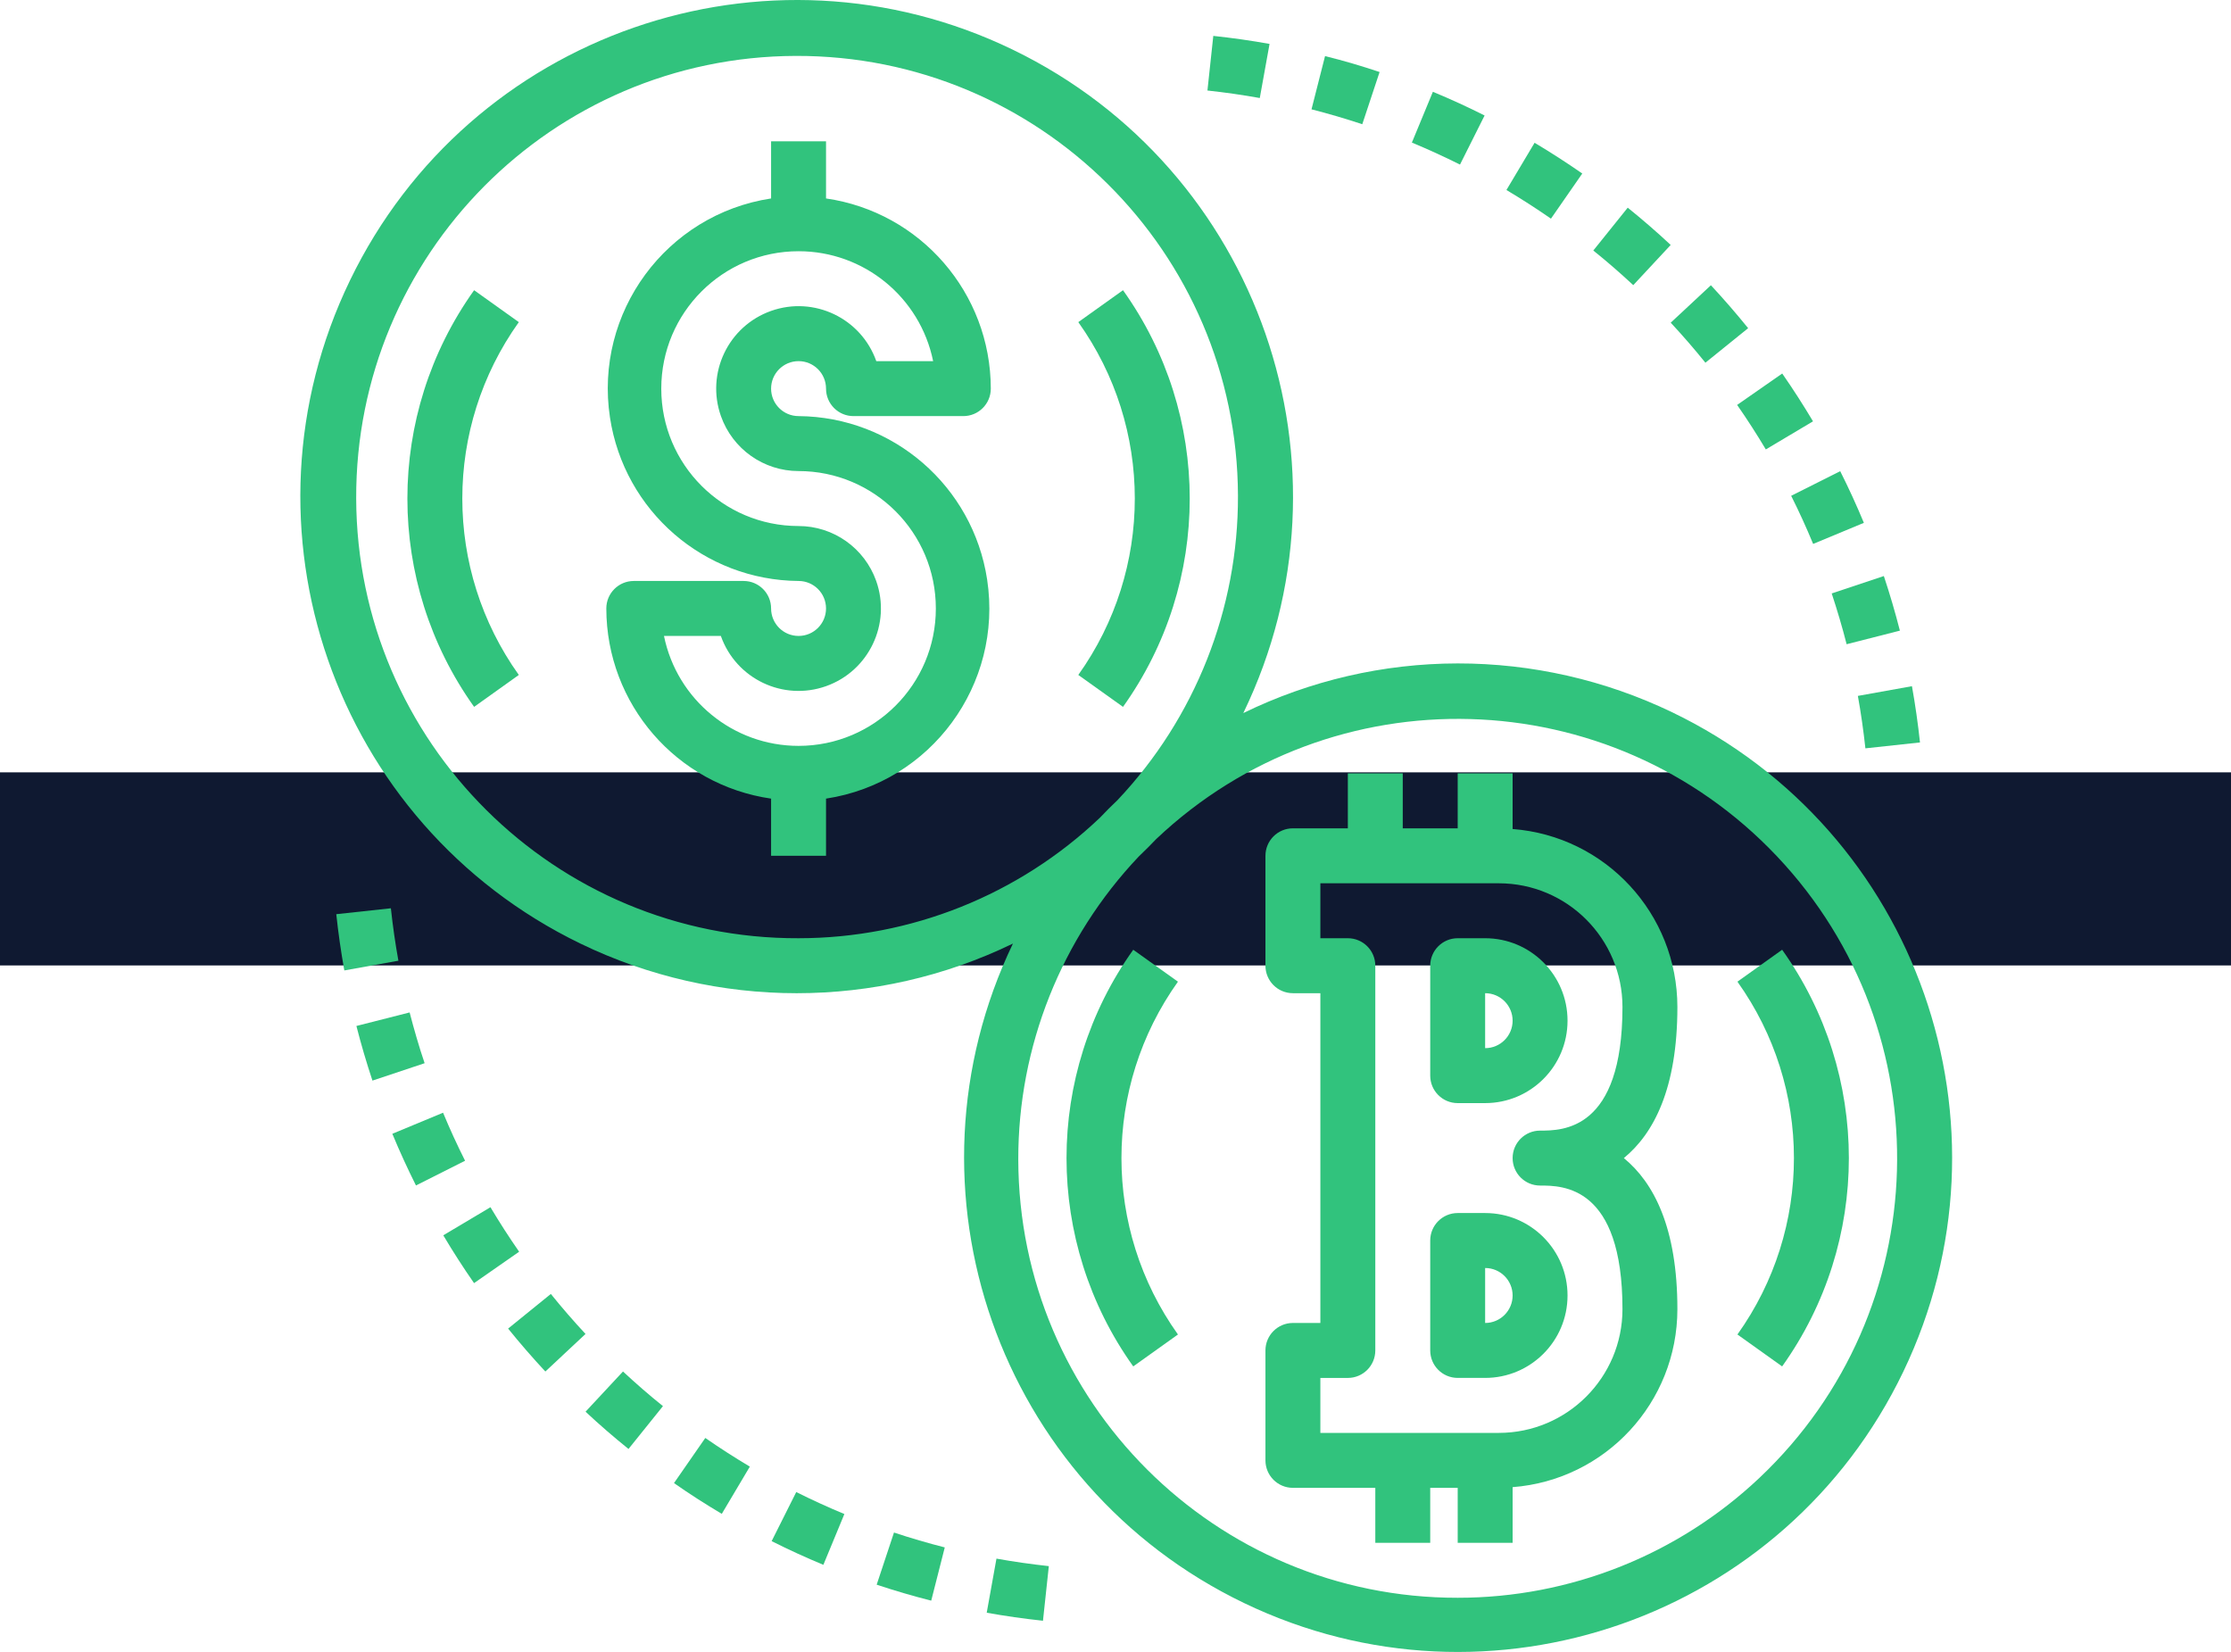 <svg width="104" height="77" viewBox="0 0 104 77" fill="none" xmlns="http://www.w3.org/2000/svg">
<rect width="104" height="9" transform="translate(0 36)" fill="url(#paint0_linear)"/>
<path d="M2.56 1.5636e-06H1.28C0.573 1.5636e-06 1.56278e-06 0.574 1.56278e-06 1.281V6.404C1.56278e-06 7.112 0.573 7.685 1.28 7.685H2.56C4.682 7.685 6.401 5.965 6.401 3.843C6.401 1.72 4.682 1.5636e-06 2.56 1.5636e-06ZM2.56 5.124V2.562C3.267 2.562 3.841 3.135 3.841 3.843C3.841 4.55 3.267 5.124 2.56 5.124Z" transform="translate(66.671 43.732)" fill="#31C37D"/>
<path d="M2.56 1.5636e-06H1.28C0.573 1.5636e-06 1.56278e-06 0.574 1.56278e-06 1.281V6.404C1.56278e-06 7.112 0.573 7.685 1.28 7.685H2.56C4.682 7.685 6.401 5.965 6.401 3.843C6.401 1.72 4.682 1.5636e-06 2.56 1.5636e-06ZM2.56 5.124V2.562C3.267 2.562 3.841 3.135 3.841 3.843C3.841 4.55 3.267 5.124 2.56 5.124Z" transform="translate(66.671 56.541)" fill="#31C37D"/>
<path d="M16.707 17.933C18.101 16.79 19.203 14.687 19.203 10.888C19.2 6.541 15.854 2.928 11.522 2.594V-8.79524e-07H8.962V2.562H6.401V-8.79524e-07H3.841V2.562H1.28C0.573 2.562 1.56278e-06 3.135 1.56278e-06 3.843V8.966C1.56278e-06 9.674 0.573 10.247 1.28 10.247H2.56V25.618H1.28C0.573 25.618 1.56278e-06 26.192 1.56278e-06 26.899V32.023C1.56278e-06 32.73 0.573 33.303 1.28 33.303H5.121V35.865H7.681V33.303H8.962V35.865H11.522V33.271C15.854 32.937 19.2 29.325 19.203 24.977C19.203 21.178 18.101 19.075 16.707 17.933ZM12.802 19.213C13.852 19.213 16.643 19.213 16.643 24.977C16.64 28.16 14.062 30.738 10.882 30.742H2.56V28.18H3.841C4.548 28.18 5.121 27.606 5.121 26.899V8.966C5.121 8.259 4.548 7.685 3.841 7.685H2.56V5.124H10.882C14.062 5.127 16.64 7.706 16.643 10.888C16.643 16.652 13.852 16.652 12.802 16.652C12.095 16.652 11.522 17.225 11.522 17.933C11.522 18.64 12.095 19.213 12.802 19.213Z" transform="translate(58.99 36.047)" fill="#31C37D"/>
<path d="M63.944 33.197C60.826 31.698 57.411 30.92 53.951 30.923C50.488 30.927 47.071 31.718 43.958 33.237C49.526 21.732 44.718 7.89 33.219 2.319C21.721 -3.252 7.886 1.559 2.318 13.063C-3.25 24.568 1.558 38.41 13.056 43.981C19.424 47.066 26.852 47.066 33.219 43.981C27.711 55.448 32.537 69.211 43.998 74.722C55.459 80.232 69.215 75.404 74.723 63.937C80.231 52.471 75.405 38.707 63.944 33.197ZM23.226 43.732C11.875 43.771 2.642 34.595 2.604 23.238C2.566 11.881 11.737 2.644 23.088 2.606C34.439 2.567 43.671 11.743 43.709 23.1C43.727 28.378 41.715 33.462 38.091 37.297C37.812 37.561 37.541 37.832 37.278 38.111C33.488 41.718 28.457 43.731 23.226 43.732ZM68.028 68.875C64.224 72.474 59.187 74.477 53.951 74.474C42.655 74.49 33.484 65.341 33.468 54.038C33.461 48.785 35.472 43.731 39.087 39.92C39.364 39.657 39.635 39.385 39.9 39.107C48.115 31.335 61.073 31.699 68.84 39.919C76.608 48.14 76.244 61.104 68.028 68.875Z" transform="translate(14)" fill="#31C37D"/>
<path d="M8.962 12.809C8.255 12.809 7.681 12.236 7.681 11.528C7.681 10.821 8.255 10.247 8.962 10.247C9.669 10.247 10.242 10.821 10.242 11.528C10.242 12.236 10.815 12.809 11.522 12.809H16.643C17.35 12.809 17.923 12.236 17.923 11.528C17.918 7.075 14.647 3.3 10.242 2.664V-2.68743e-07H7.681V2.664C2.789 3.41 -0.574 7.983 0.171 12.878C0.834 17.233 4.56 20.46 8.962 20.494C9.669 20.494 10.242 21.068 10.242 21.775C10.242 22.483 9.669 23.056 8.962 23.056C8.255 23.056 7.681 22.483 7.681 21.775C7.681 21.068 7.108 20.494 6.401 20.494H1.28C0.573 20.494 3.41859e-07 21.068 3.41859e-07 21.775C0.005 26.229 3.276 30.003 7.681 30.639V33.303H10.242V30.639C15.135 29.894 18.497 25.32 17.752 20.425C17.089 16.071 13.364 12.843 8.962 12.809ZM8.959 28.18C5.918 28.179 3.297 26.038 2.688 23.056H5.339C6.046 25.057 8.24 26.106 10.24 25.398C12.239 24.691 13.288 22.495 12.581 20.494C12.038 18.96 10.588 17.933 8.961 17.933C5.426 17.932 2.561 15.064 2.562 11.527C2.562 7.99 5.429 5.123 8.964 5.124C12.005 5.124 14.626 7.266 15.235 10.247H12.585C11.877 8.246 9.683 7.198 7.683 7.905C5.683 8.613 4.635 10.808 5.343 12.809C5.885 14.344 7.335 15.37 8.962 15.371C12.497 15.372 15.362 18.239 15.361 21.777C15.361 25.314 12.494 28.181 8.959 28.18Z" transform="translate(28.264 6.586)" fill="#31C37D"/>
<path d="M2.084 -7.81799e-08L1.75813e-07 1.488C3.512 6.407 3.512 13.014 1.75813e-07 17.933L2.084 19.421C6.231 13.612 6.231 5.809 2.084 -7.81799e-08Z" transform="translate(50.266 13.527)" fill="#31C37D"/>
<path d="M5.194 1.488L3.11 -7.81799e-08C-1.037 5.809 -1.037 13.612 3.11 19.421L5.194 17.933C1.682 13.014 1.682 6.407 5.194 1.488Z" transform="translate(18.991 13.527)" fill="#31C37D"/>
<path d="M2.084 -7.81799e-08L-2.26604e-06 1.488C3.512 6.407 3.512 13.014 -2.26604e-06 17.933L2.084 19.421C6.231 13.612 6.231 5.809 2.084 -7.81799e-08Z" transform="translate(80.992 44.269)" fill="#31C37D"/>
<path d="M5.194 1.488L3.11 -7.81799e-08C-1.037 5.809 -1.037 13.612 3.11 19.421L5.194 17.933C1.682 13.014 1.682 6.407 5.194 1.488Z" transform="translate(49.717 44.269)" fill="#31C37D"/>
<path d="M2.365 3.1272e-07L-3.41859e-08 0.982C0.338 1.797 0.709 2.607 1.102 3.391L3.391 2.238C3.025 1.511 2.678 0.757 2.365 3.1272e-07Z" transform="translate(18.289 51.865)" fill="#31C37D"/>
<path d="M2.545 1.36815e-06L-4.51742e-08 0.275C0.093 1.153 0.22 2.034 0.375 2.897L2.896 2.444C2.75 1.64 2.633 0.818 2.545 1.36815e-06Z" transform="translate(15.676 42.336)" fill="#31C37D"/>
<path d="M2.481 -2.3454e-06L-1.46511e-07 0.631C0.218 1.485 0.47 2.341 0.748 3.177L3.18 2.366C2.916 1.588 2.688 0.793 2.481 -2.3454e-06Z" transform="translate(16.614 47.191)" fill="#31C37D"/>
<path d="M1.992 1.87632e-06L6.83718e-08 1.615C0.553 2.299 1.137 2.973 1.736 3.616L3.609 1.865C3.051 1.267 2.507 0.638 1.992 1.87632e-06Z" transform="translate(23.686 60.312)" fill="#31C37D"/>
<path d="M2.199 -7.42709e-07L-9.7674e-09 1.309C0.447 2.061 0.929 2.812 1.434 3.538L3.536 2.074C3.066 1.399 2.617 0.701 2.199 -7.42709e-07Z" transform="translate(20.664 56.27)" fill="#31C37D"/>
<path d="M1.459 -1.5636e-06L1.95348e-08 2.103C0.731 2.616 1.48 3.093 2.228 3.537L3.535 1.336C2.84 0.921 2.141 0.473 1.459 -1.5636e-06Z" transform="translate(31.419 67.025)" fill="#31C37D"/>
<path d="M1.745 7.81799e-08L-3.22324e-07 1.874C0.64 2.475 1.319 3.059 2.002 3.611L3.608 1.614C2.968 1.102 2.345 0.558 1.745 7.81799e-08Z" transform="translate(27.296 63.927)" fill="#31C37D"/>
<path d="M1.147 1.40724e-06L-2.93022e-07 2.288C0.786 2.683 1.598 3.056 2.411 3.392L3.39 1.025C2.633 0.711 1.878 0.365 1.147 1.40724e-06Z" transform="translate(35.971 69.546)" fill="#31C37D"/>
<path d="M0.807 8.59979e-07L-1.05488e-06 2.431C0.836 2.709 1.691 2.96 2.543 3.175L3.174 0.694C2.381 0.492 1.585 0.259 0.807 8.59979e-07Z" transform="translate(40.867 71.433)" fill="#31C37D"/>
<path d="M0.454 -2.3454e-06L-1.09395e-06 2.522C0.854 2.676 1.736 2.801 2.622 2.896L2.895 0.35C2.069 0.26 1.247 0.143 0.454 -2.3454e-06Z" transform="translate(45.997 72.649)" fill="#31C37D"/>
<path d="M2.521 4.2999e-07L4.68835e-07 0.453C0.146 1.258 0.262 2.079 0.351 2.897L2.896 2.622C2.802 1.745 2.676 0.863 2.521 4.2999e-07Z" transform="translate(86.606 31.984)" fill="#31C37D"/>
<path d="M1.312 2.14995e-07L-1.36744e-06 2.201C0.695 2.616 1.394 3.064 2.075 3.537L3.535 1.433C2.804 0.925 2.055 0.443 1.312 2.14995e-07Z" transform="translate(70.224 6.655)" fill="#31C37D"/>
<path d="M0.979 -1.14827e-07L-2.38325e-06 2.367C0.757 2.681 1.512 3.027 2.243 3.392L3.39 1.104C2.604 0.708 1.792 0.336 0.979 -1.14827e-07Z" transform="translate(65.816 4.279)" fill="#31C37D"/>
<path d="M0.273 -7.20721e-08L2.1879e-06 2.546C0.826 2.636 1.648 2.753 2.44 2.896L2.895 0.374C2.041 0.22 1.159 0.095 0.273 -7.20721e-08Z" transform="translate(56.286 1.673)" fill="#31C37D"/>
<path d="M0.631 -1.46587e-07L-8.20462e-07 2.481C0.792 2.683 1.589 2.917 2.367 3.175L3.174 0.742C2.334 0.46 1.483 0.209 0.631 -1.46587e-07Z" transform="translate(61.137 2.615)" fill="#31C37D"/>
<path d="M1.605 2.93175e-07L1.21116e-06 1.997C0.64 2.509 1.262 3.052 1.863 3.611L3.608 1.737C2.962 1.134 2.289 0.552 1.605 2.93175e-07Z" transform="translate(74.273 9.68)" fill="#31C37D"/>
<path d="M2.102 9.77249e-08L5.86044e-07 1.464C0.47 2.139 0.919 2.837 1.337 3.538L3.537 2.229C3.089 1.477 2.607 0.726 2.102 9.77249e-08Z" transform="translate(80.978 17.41)" fill="#31C37D"/>
<path d="M2.286 1.19224e-06L-1.32837e-06 1.148C0.366 1.879 0.712 2.634 1.024 3.391L3.389 2.408C3.051 1.593 2.68 0.784 2.286 1.19224e-06Z" transform="translate(83.497 21.962)" fill="#31C37D"/>
<path d="M1.873 2.3454e-07L1.52371e-06 1.745C0.558 2.343 1.102 2.972 1.617 3.61L3.609 2.001C3.056 1.317 2.472 0.643 1.873 2.3454e-07Z" transform="translate(77.882 13.296)" fill="#31C37D"/>
<path d="M2.43 1.1727e-06L8.98601e-07 0.811C0.256 1.588 0.493 2.384 0.695 3.178L3.178 2.545C2.96 1.692 2.708 0.835 2.43 1.1727e-06Z" transform="translate(85.387 26.85)" fill="#31C37D"/>
<defs>
<linearGradient id="paint0_linear" x2="1" gradientUnits="userSpaceOnUse" gradientTransform="translate(104) scale(104 9) rotate(90)">
<stop stop-color="#0F1931"/>
<stop offset="1" stop-color="#0F1931"/>
</linearGradient>
</defs>
</svg>

